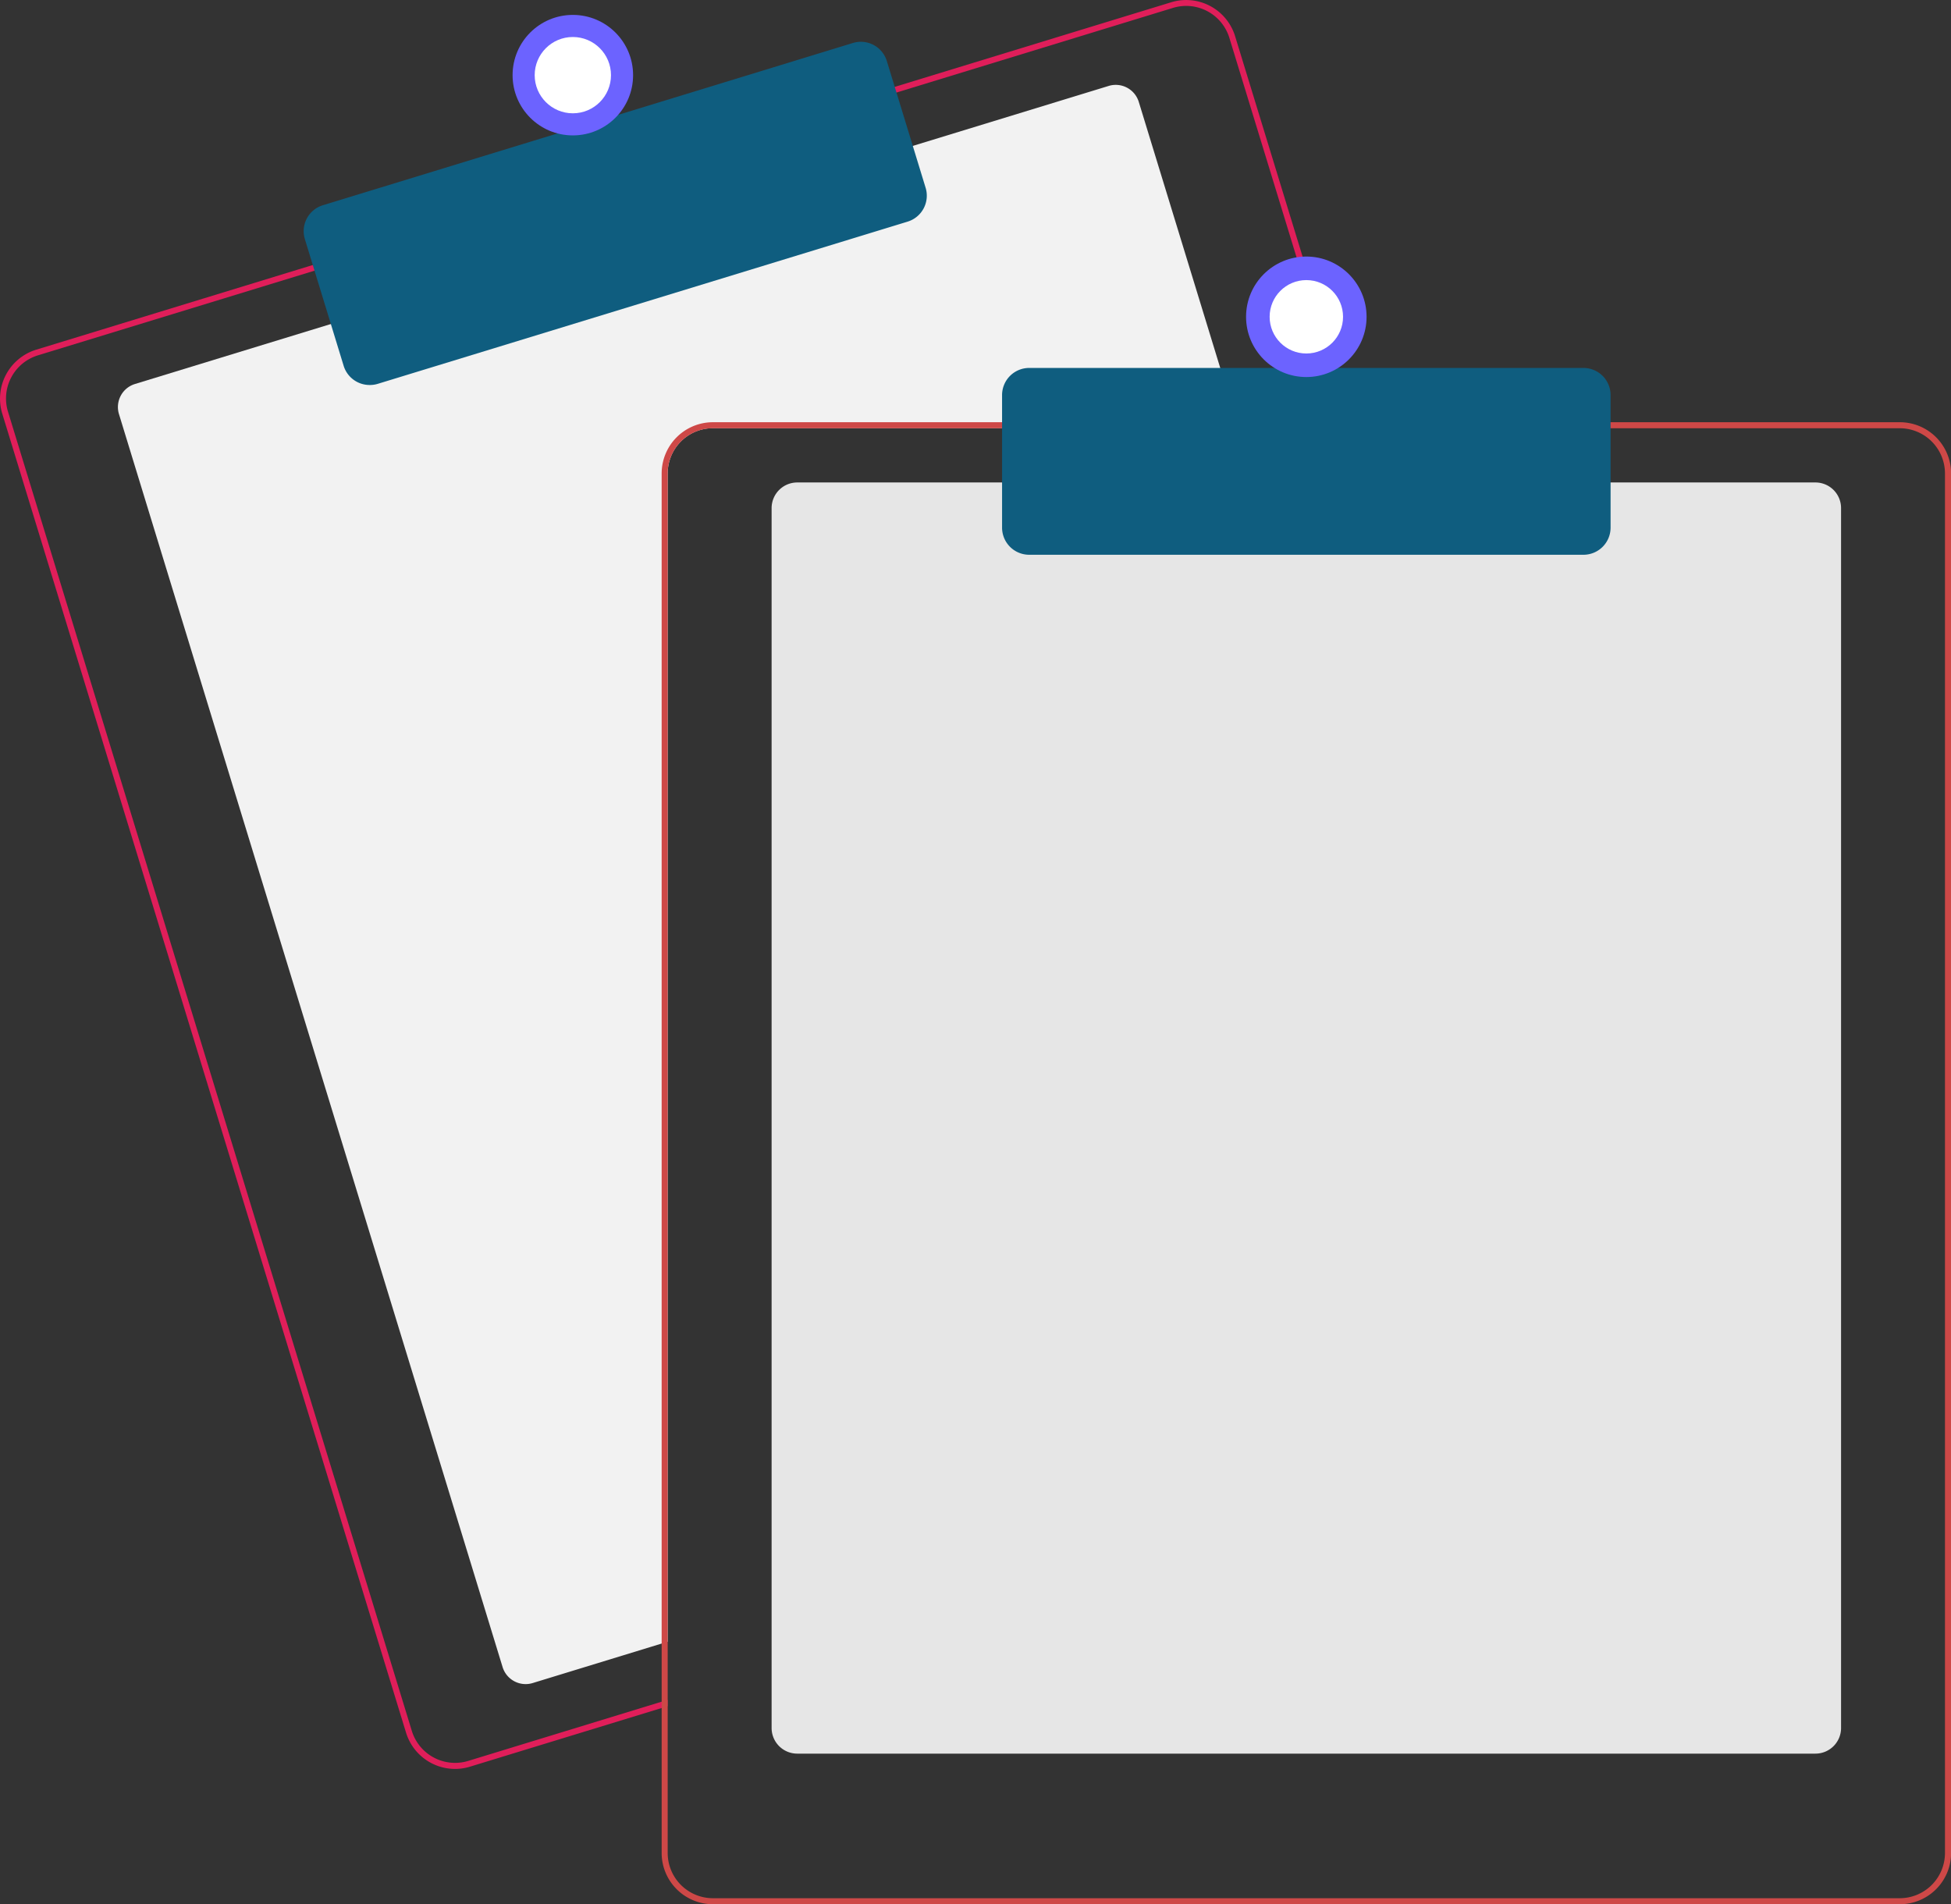 <svg xmlns="http://www.w3.org/2000/svg" width="97.111" height="94.792" viewBox="0 0 97.111 94.792">
  <rect x="0" y="0" width="97.111" height="94.792" fill="#333333" stroke="none"/>
  <g id="Group_211" data-name="Group 211" transform="translate(-0.001 -0.004)">
    <path id="Path_8" data-name="Path 8" d="M371.107,179.2H344.94a2.252,2.252,0,0,0-2.249,2.249V239.61l-.3.091-6.419,1.966a1.2,1.2,0,0,1-1.5-.8L315.379,178.5a1.2,1.2,0,0,1,.8-1.5l9.892-3.029,28.677-8.778,9.892-3.029a1.2,1.2,0,0,1,1.5.795l4.881,15.942Z" transform="translate(-309.456 -157.882)" fill="#f2f2f2"/>
    <path id="Path_9" data-name="Path 9" d="M343.543,154.935l-5.882-19.214a2.548,2.548,0,0,0-3.183-1.691l-13.908,4.257-28.676,8.779-13.908,4.258a2.551,2.551,0,0,0-1.691,3.183l20.1,65.666a2.553,2.553,0,0,0,2.438,1.8,2.517,2.517,0,0,0,.745-.112l9.534-2.918.3-.093v-.313l-.3.091-9.622,2.946a2.251,2.251,0,0,1-2.808-1.492l-20.1-65.668a2.246,2.246,0,0,1,1.492-2.809l13.908-4.258,28.676-8.778,13.908-4.258a2.247,2.247,0,0,1,2.809,1.492l5.855,19.127.093.3h.312Z" transform="translate(-276.182 -133.913)" fill="#e01e5a"/>
    <path id="Path_10" data-name="Path 10" d="M380.257,164.881a1.352,1.352,0,0,1-1.291-.955l-1.931-6.309a1.349,1.349,0,0,1,.9-1.685l26.382-8.077a1.351,1.351,0,0,1,1.686.9l1.931,6.309a1.351,1.351,0,0,1-.9,1.686l-26.382,8.077A1.346,1.346,0,0,1,380.257,164.881Z" transform="translate(-361.86 -145.712)" fill="#0f5d7f"/>
    <circle id="Ellipse_18" data-name="Ellipse 18" cx="2.999" cy="2.999" r="2.999" transform="translate(25.515 0.746)" fill="#6c63ff"/>
    <circle id="Ellipse_19" data-name="Ellipse 19" cx="1.899" cy="1.899" r="1.899" transform="translate(26.615 1.846)" fill="#fff"/>
    <path id="Path_11" data-name="Path 11" d="M584.275,357.365H533.593a1.276,1.276,0,0,1-1.275-1.275V295.362a1.276,1.276,0,0,1,1.275-1.275h50.682a1.276,1.276,0,0,1,1.275,1.275V356.09A1.276,1.276,0,0,1,584.275,357.365Z" transform="translate(-493.91 -270.066)" fill="#e6e6e6"/>
    <path id="Path_12" data-name="Path 12" d="M529.931,274.087H498.367a2.553,2.553,0,0,0-2.549,2.549v61.148l.3-.091V276.636a2.252,2.252,0,0,1,2.249-2.249h31.657Zm27.515,0H498.367a2.553,2.553,0,0,0-2.549,2.549v68.676a2.553,2.553,0,0,0,2.549,2.549h59.079A2.553,2.553,0,0,0,560,345.312V276.636A2.553,2.553,0,0,0,557.446,274.087Zm2.249,71.225a2.252,2.252,0,0,1-2.249,2.249H498.367a2.252,2.252,0,0,1-2.249-2.249V276.636a2.252,2.252,0,0,1,2.249-2.249h59.079a2.252,2.252,0,0,1,2.249,2.249Z" transform="translate(-462.883 -253.065)" fill="#ce4847"/>
    <path id="Path_13" data-name="Path 13" d="M637.758,265.384h-27.59a1.351,1.351,0,0,1-1.35-1.35v-6.6a1.351,1.351,0,0,1,1.349-1.35h27.59a1.351,1.351,0,0,1,1.35,1.35v6.6A1.351,1.351,0,0,1,637.758,265.384Z" transform="translate(-558.939 -237.764)" fill="#0f5d7f"/>
    <circle id="Ellipse_20" data-name="Ellipse 20" cx="2.999" cy="2.999" r="2.999" transform="translate(62.024 12.775)" fill="#6c63ff"/>
    <circle id="Ellipse_21" data-name="Ellipse 21" cx="1.827" cy="1.827" r="1.827" transform="translate(63.197 13.947)" fill="#fff"/>
  </g>
</svg>
